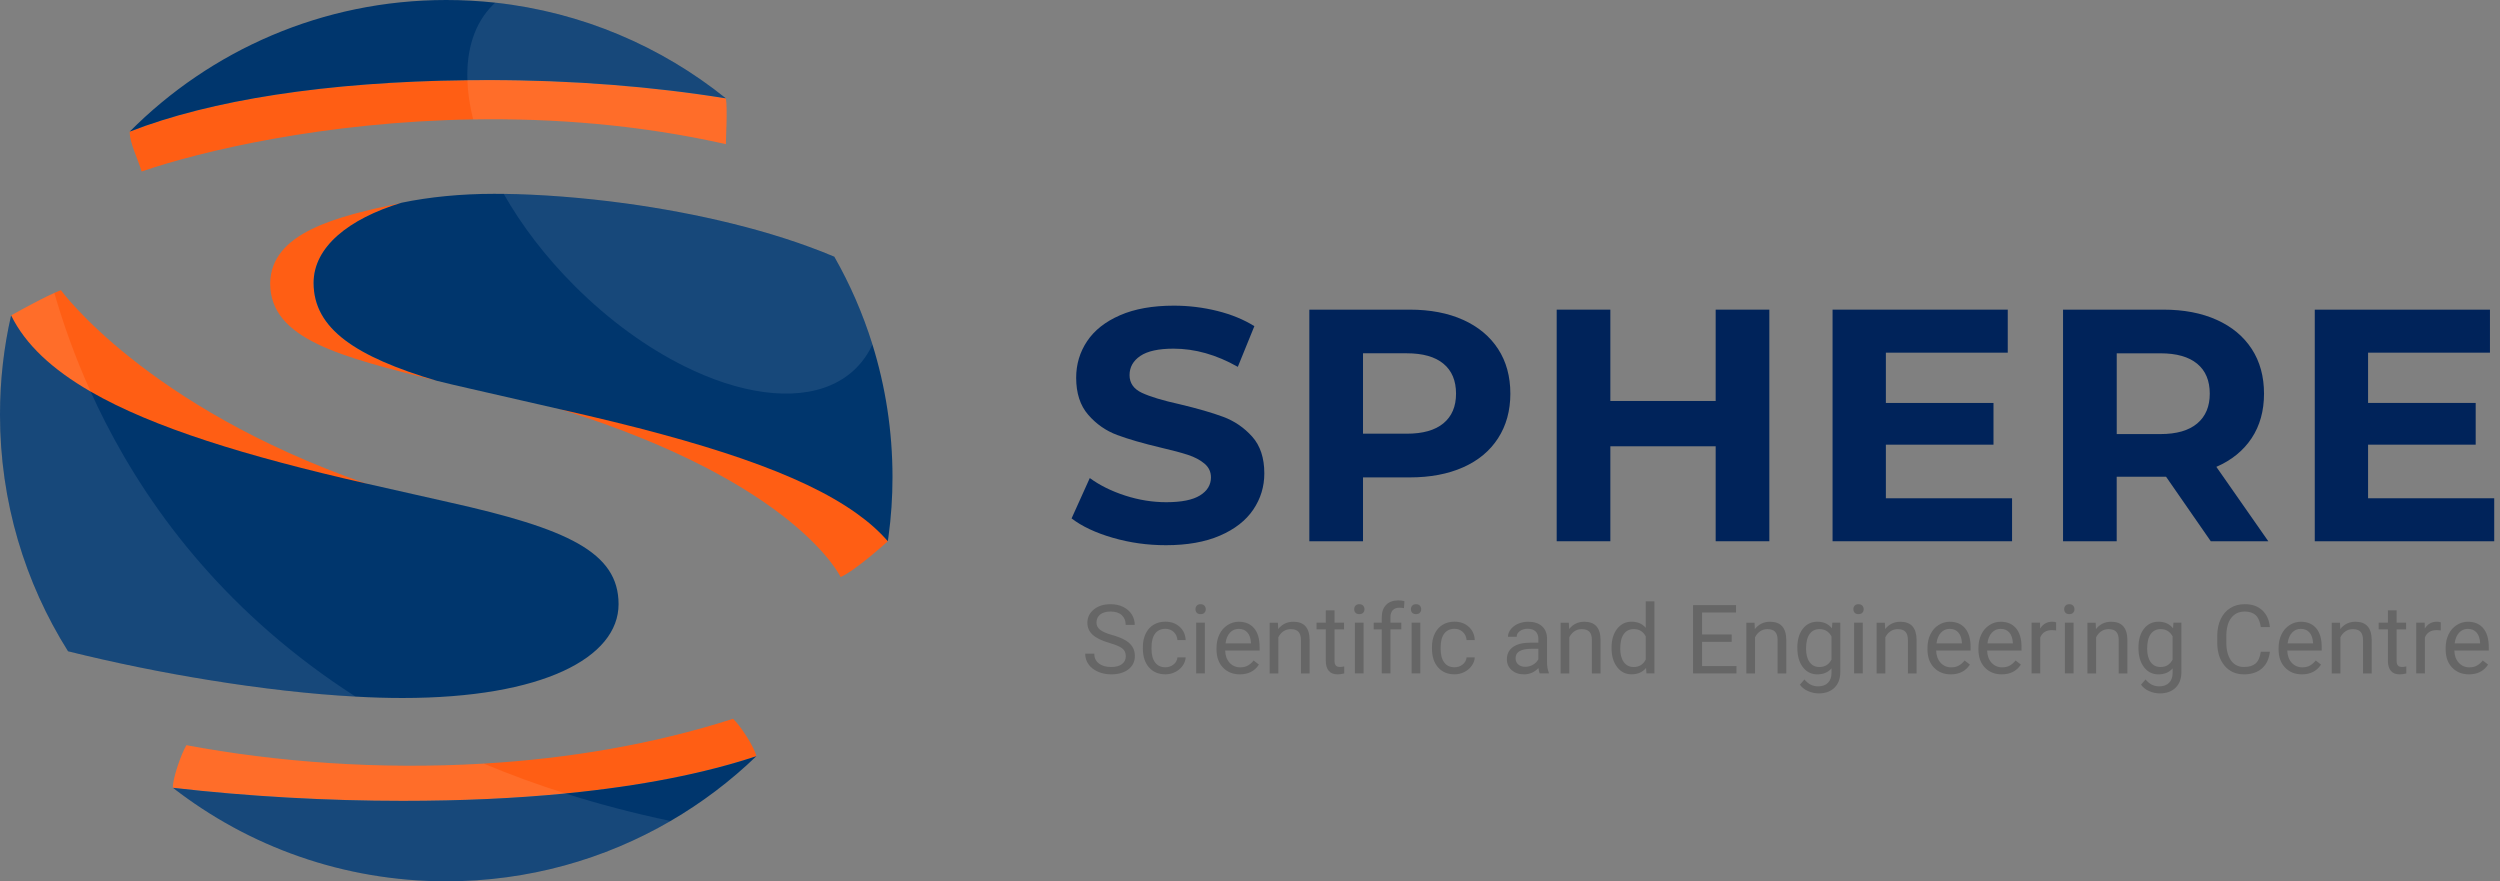 <svg width="278" height="98" viewBox="0 0 278 98" fill="none" xmlns="http://www.w3.org/2000/svg">
<rect x="0" y="0" width="278" height="98" fill="#808080" stroke="none"/>
<g clip-path="url(#clip0)">
<path d="M123.742 59.802C121.84 59.251 120.312 58.531 119.159 57.648L121.184 53.159C122.29 53.969 123.602 54.617 125.123 55.11C126.643 55.6 128.168 55.845 129.688 55.845C131.382 55.845 132.636 55.593 133.443 55.089C134.254 54.584 134.658 53.918 134.658 53.083C134.658 52.471 134.42 51.96 133.941 51.556C133.461 51.153 132.849 50.825 132.099 50.581C131.35 50.336 130.337 50.066 129.061 49.77C127.097 49.306 125.49 48.838 124.236 48.373C122.986 47.909 121.908 47.16 121.015 46.13C120.117 45.101 119.67 43.725 119.67 42.008C119.67 40.514 120.074 39.156 120.885 37.943C121.696 36.729 122.917 35.764 124.55 35.055C126.182 34.342 128.178 33.989 130.535 33.989C132.178 33.989 133.789 34.187 135.36 34.576C136.932 34.969 138.308 35.534 139.486 36.268L137.645 40.794C135.263 39.444 132.881 38.771 130.503 38.771C128.834 38.771 127.598 39.041 126.802 39.581C126.006 40.121 125.606 40.83 125.606 41.716C125.606 42.598 126.067 43.257 126.986 43.686C127.905 44.114 129.31 44.539 131.202 44.957C133.166 45.425 134.773 45.889 136.027 46.354C137.277 46.822 138.351 47.556 139.249 48.561C140.146 49.565 140.593 50.93 140.593 52.644C140.593 54.116 140.182 55.459 139.36 56.673C138.539 57.886 137.303 58.851 135.659 59.56C134.013 60.273 132.013 60.626 129.656 60.626C127.616 60.63 125.645 60.352 123.742 59.802Z" fill="#00235A"/>
<path d="M162.704 35.57C164.387 36.33 165.681 37.41 166.589 38.807C167.497 40.204 167.951 41.86 167.951 43.776C167.951 45.666 167.497 47.315 166.589 48.726C165.681 50.138 164.383 51.218 162.704 51.963C161.021 52.712 159.039 53.087 156.758 53.087H151.566V60.187H145.598V34.432H156.755C159.039 34.432 161.021 34.81 162.704 35.57ZM160.513 47.07C161.446 46.296 161.911 45.201 161.911 43.776C161.911 42.328 161.446 41.219 160.513 40.445C159.58 39.671 158.218 39.286 156.427 39.286H151.566V48.226H156.427C158.218 48.23 159.58 47.844 160.513 47.07Z" fill="#00235A"/>
<path d="M196.751 34.432V60.187H190.783V49.627H179.071V60.187H173.104V34.432H179.071V44.589H190.783V34.432H196.751Z" fill="#00235A"/>
<path d="M223.741 55.405V60.187H203.781V34.432H223.262V39.217H209.709V44.809H221.676V49.447H209.709V55.409H223.741V55.405Z" fill="#00235A"/>
<path d="M245.838 60.187L240.865 53.011H240.57H235.377V60.187H229.41V34.432H240.566C242.851 34.432 244.833 34.814 246.512 35.574C248.195 36.333 249.489 37.413 250.397 38.81C251.305 40.207 251.759 41.864 251.759 43.779C251.759 45.691 251.298 47.344 250.379 48.73C249.456 50.116 248.152 51.178 246.458 51.913L252.238 60.191H245.838V60.187ZM244.328 40.449C243.395 39.675 242.033 39.289 240.242 39.289H235.381V48.269H240.242C242.033 48.269 243.395 47.877 244.328 47.092C245.262 46.307 245.726 45.201 245.726 43.779C245.726 42.328 245.262 41.219 244.328 40.449Z" fill="#00235A"/>
<path d="M277.358 55.405V60.187H257.402V34.432H276.883V39.217H263.33V44.809H275.297V49.447H263.33V55.409H277.358V55.405Z" fill="#00235A"/>
<path d="M123.382 71.5C122.521 71.251 121.897 70.949 121.505 70.589C121.112 70.229 120.917 69.786 120.917 69.257C120.917 68.659 121.155 68.162 121.634 67.773C122.114 67.381 122.734 67.186 123.501 67.186C124.024 67.186 124.488 67.287 124.899 67.489C125.306 67.691 125.624 67.968 125.851 68.324C126.074 68.677 126.186 69.066 126.186 69.487H125.177C125.177 69.026 125.029 68.666 124.737 68.4C124.445 68.137 124.031 68.004 123.501 68.004C123.007 68.004 122.622 68.112 122.344 68.332C122.067 68.551 121.93 68.85 121.93 69.239C121.93 69.549 122.06 69.811 122.323 70.024C122.586 70.236 123.033 70.434 123.663 70.611C124.294 70.787 124.788 70.985 125.144 71.198C125.501 71.41 125.764 71.662 125.937 71.947C126.11 72.231 126.197 72.566 126.197 72.955C126.197 73.57 125.955 74.064 125.476 74.434C124.997 74.805 124.352 74.989 123.548 74.989C123.025 74.989 122.539 74.888 122.085 74.69C121.631 74.488 121.285 74.215 121.04 73.869C120.795 73.52 120.672 73.127 120.672 72.685H121.681C121.681 73.142 121.851 73.505 122.189 73.772C122.528 74.038 122.982 74.172 123.548 74.172C124.078 74.172 124.481 74.064 124.766 73.847C125.047 73.632 125.188 73.34 125.188 72.965C125.188 72.595 125.058 72.306 124.795 72.101C124.539 71.9 124.067 71.698 123.382 71.5Z" fill="#666666"/>
<path d="M129.598 74.201C129.944 74.201 130.243 74.096 130.503 73.887C130.759 73.678 130.903 73.419 130.932 73.106H131.847C131.829 73.43 131.717 73.736 131.512 74.028C131.306 74.319 131.032 74.553 130.69 74.726C130.348 74.899 129.984 74.985 129.602 74.985C128.834 74.985 128.222 74.73 127.768 74.215C127.314 73.704 127.087 73.001 127.087 72.109V71.947C127.087 71.396 127.187 70.909 127.389 70.481C127.591 70.053 127.879 69.721 128.258 69.484C128.636 69.246 129.083 69.131 129.598 69.131C130.232 69.131 130.759 69.322 131.177 69.7C131.595 70.078 131.818 70.571 131.847 71.176H130.932C130.903 70.812 130.766 70.51 130.517 70.276C130.269 70.042 129.962 69.923 129.595 69.923C129.105 69.923 128.723 70.099 128.452 70.452C128.182 70.805 128.049 71.316 128.049 71.983V72.166C128.049 72.818 128.182 73.318 128.452 73.668C128.719 74.028 129.101 74.201 129.598 74.201Z" fill="#666666"/>
<path d="M132.935 67.745C132.935 67.59 132.982 67.457 133.079 67.349C133.177 67.24 133.317 67.186 133.505 67.186C133.692 67.186 133.836 67.24 133.933 67.349C134.031 67.457 134.081 67.59 134.081 67.745C134.081 67.903 134.031 68.033 133.933 68.137C133.836 68.242 133.692 68.292 133.505 68.292C133.317 68.292 133.173 68.242 133.079 68.137C132.982 68.033 132.935 67.899 132.935 67.745ZM133.98 74.885H133.014V69.239H133.98V74.885Z" fill="#666666"/>
<path d="M137.868 74.989C137.104 74.989 136.481 74.737 135.998 74.237C135.519 73.736 135.277 73.063 135.277 72.22V72.044C135.277 71.486 135.386 70.985 135.598 70.546C135.811 70.107 136.11 69.761 136.495 69.513C136.881 69.264 137.295 69.138 137.746 69.138C138.481 69.138 139.05 69.379 139.458 69.862C139.865 70.344 140.067 71.036 140.067 71.939V72.343H136.24C136.254 72.897 136.416 73.347 136.726 73.693C137.036 74.035 137.432 74.208 137.915 74.208C138.258 74.208 138.546 74.139 138.78 73.999C139.018 73.859 139.223 73.675 139.4 73.445L139.991 73.902C139.526 74.625 138.816 74.989 137.868 74.989ZM137.75 69.93C137.36 69.93 137.032 70.071 136.769 70.355C136.506 70.64 136.341 71.036 136.279 71.547H139.108V71.475C139.079 70.985 138.949 70.604 138.712 70.334C138.474 70.064 138.153 69.93 137.75 69.93Z" fill="#666666"/>
<path d="M142.103 69.243L142.135 69.952C142.567 69.408 143.13 69.138 143.825 69.138C145.018 69.138 145.62 69.811 145.63 71.158V74.888H144.665V71.154C144.661 70.748 144.567 70.445 144.384 70.251C144.2 70.056 143.915 69.959 143.53 69.959C143.216 69.959 142.942 70.042 142.704 70.211C142.467 70.377 142.283 70.596 142.149 70.87V74.892H141.184V69.246H142.103V69.243Z" fill="#666666"/>
<path d="M148.398 67.874V69.242H149.454V69.988H148.398V73.491C148.398 73.718 148.445 73.887 148.539 73.999C148.632 74.11 148.794 74.168 149.018 74.168C149.13 74.168 149.281 74.146 149.475 74.107V74.885C149.22 74.953 148.975 74.989 148.733 74.989C148.301 74.989 147.976 74.859 147.757 74.596C147.537 74.337 147.429 73.966 147.429 73.484V69.984H146.402V69.239H147.429V67.871H148.398V67.874Z" fill="#666666"/>
<path d="M150.585 67.745C150.585 67.59 150.632 67.457 150.73 67.349C150.827 67.24 150.967 67.186 151.155 67.186C151.342 67.186 151.486 67.24 151.584 67.349C151.681 67.457 151.731 67.59 151.731 67.745C151.731 67.903 151.681 68.033 151.584 68.137C151.486 68.242 151.342 68.292 151.155 68.292C150.967 68.292 150.823 68.242 150.73 68.137C150.632 68.033 150.585 67.899 150.585 67.745ZM151.63 74.885H150.665V69.239H151.63V74.885Z" fill="#666666"/>
<path d="M153.652 74.885V69.988H152.758V69.243H153.652V68.663C153.652 68.058 153.814 67.59 154.138 67.259C154.463 66.927 154.92 66.762 155.511 66.762C155.735 66.762 155.955 66.79 156.174 66.848L156.12 67.626C155.958 67.594 155.782 67.579 155.598 67.579C155.284 67.579 155.043 67.673 154.874 67.853C154.704 68.036 154.618 68.299 154.618 68.641V69.239H155.825V69.984H154.618V74.881H153.652V74.885Z" fill="#666666"/>
<path d="M156.892 67.745C156.892 67.59 156.939 67.457 157.036 67.349C157.133 67.24 157.274 67.186 157.461 67.186C157.648 67.186 157.793 67.24 157.89 67.349C157.987 67.457 158.038 67.59 158.038 67.745C158.038 67.903 157.987 68.033 157.89 68.137C157.793 68.242 157.648 68.292 157.461 68.292C157.274 68.292 157.129 68.242 157.036 68.137C156.939 68.033 156.892 67.899 156.892 67.745ZM157.937 74.885H156.971V69.239H157.937V74.885Z" fill="#666666"/>
<path d="M161.749 74.201C162.095 74.201 162.394 74.096 162.654 73.887C162.91 73.678 163.054 73.419 163.083 73.106H163.994C163.976 73.43 163.865 73.736 163.659 74.028C163.454 74.319 163.18 74.553 162.838 74.726C162.495 74.899 162.131 74.985 161.749 74.985C160.978 74.985 160.369 74.73 159.915 74.215C159.461 73.704 159.234 73.001 159.234 72.109V71.947C159.234 71.396 159.335 70.909 159.537 70.481C159.738 70.053 160.027 69.721 160.405 69.484C160.783 69.246 161.23 69.131 161.746 69.131C162.38 69.131 162.906 69.322 163.324 69.7C163.742 70.078 163.965 70.571 163.994 71.176H163.083C163.054 70.812 162.917 70.51 162.668 70.276C162.419 70.042 162.113 69.923 161.746 69.923C161.256 69.923 160.874 70.099 160.603 70.452C160.333 70.805 160.2 71.316 160.2 71.983V72.166C160.2 72.818 160.333 73.318 160.603 73.668C160.866 74.028 161.248 74.201 161.749 74.201Z" fill="#666666"/>
<path d="M171.212 74.885C171.158 74.773 171.111 74.575 171.075 74.291C170.625 74.755 170.091 74.989 169.468 74.989C168.91 74.989 168.455 74.831 168.099 74.517C167.742 74.204 167.565 73.805 167.565 73.322C167.565 72.735 167.789 72.278 168.236 71.954C168.682 71.63 169.313 71.468 170.124 71.468H171.064V71.025C171.064 70.686 170.964 70.42 170.762 70.218C170.56 70.02 170.261 69.919 169.868 69.919C169.522 69.919 169.234 70.006 169.003 70.179C168.769 70.352 168.654 70.564 168.654 70.809H167.684C167.684 70.528 167.785 70.254 167.983 69.992C168.185 69.729 168.455 69.52 168.798 69.369C169.14 69.217 169.519 69.138 169.929 69.138C170.582 69.138 171.09 69.3 171.457 69.624C171.825 69.948 172.019 70.398 172.03 70.967V73.563C172.03 74.082 172.095 74.492 172.228 74.798V74.881H171.212V74.885ZM169.609 74.15C169.911 74.15 170.2 74.071 170.47 73.916C170.74 73.761 170.938 73.556 171.061 73.308V72.148H170.304C169.122 72.148 168.531 72.494 168.531 73.185C168.531 73.488 168.632 73.725 168.834 73.894C169.032 74.064 169.291 74.15 169.609 74.15Z" fill="#666666"/>
<path d="M174.455 69.243L174.488 69.952C174.92 69.408 175.482 69.138 176.178 69.138C177.371 69.138 177.972 69.811 177.983 71.158V74.888H177.017V71.154C177.014 70.748 176.92 70.445 176.74 70.251C176.556 70.056 176.272 69.959 175.886 69.959C175.572 69.959 175.299 70.042 175.061 70.211C174.823 70.377 174.639 70.596 174.506 70.87V74.892H173.54V69.246H174.455V69.243Z" fill="#666666"/>
<path d="M179.205 72.015C179.205 71.151 179.41 70.452 179.821 69.927C180.232 69.401 180.769 69.134 181.435 69.134C182.095 69.134 182.621 69.361 183.007 69.811V66.87H183.972V74.881H183.086L183.039 74.276C182.653 74.748 182.116 74.985 181.425 74.985C180.769 74.985 180.235 74.719 179.825 74.182C179.414 73.646 179.205 72.947 179.205 72.087V72.015ZM180.171 72.126C180.171 72.767 180.304 73.268 180.567 73.628C180.83 73.988 181.198 74.172 181.662 74.172C182.275 74.172 182.722 73.898 183.003 73.347V70.755C182.715 70.222 182.271 69.955 181.673 69.955C181.201 69.955 180.83 70.139 180.567 70.503C180.304 70.87 180.171 71.41 180.171 72.126Z" fill="#666666"/>
<path d="M192.563 71.374H189.27V74.067H193.097V74.885H188.268V67.291H193.046V68.108H189.27V70.553H192.563V71.374Z" fill="#666666"/>
<path d="M195.107 69.243L195.14 69.952C195.572 69.408 196.134 69.138 196.83 69.138C198.023 69.138 198.624 69.811 198.635 71.158V74.888H197.669V71.154C197.666 70.748 197.572 70.445 197.392 70.251C197.208 70.056 196.924 69.959 196.538 69.959C196.224 69.959 195.951 70.042 195.713 70.211C195.475 70.377 195.291 70.596 195.158 70.87V74.892H194.192V69.246H195.107V69.243Z" fill="#666666"/>
<path d="M199.864 72.015C199.864 71.137 200.069 70.435 200.477 69.916C200.884 69.398 201.424 69.135 202.095 69.135C202.783 69.135 203.32 69.38 203.709 69.866L203.756 69.239H204.639V74.748C204.639 75.479 204.423 76.055 203.99 76.476C203.558 76.898 202.974 77.106 202.242 77.106C201.835 77.106 201.435 77.02 201.046 76.847C200.657 76.674 200.358 76.437 200.152 76.134L200.653 75.555C201.068 76.066 201.572 76.322 202.174 76.322C202.642 76.322 203.01 76.188 203.273 75.925C203.536 75.663 203.666 75.288 203.666 74.809V74.323C203.28 74.77 202.754 74.989 202.084 74.989C201.421 74.989 200.887 74.723 200.48 74.19C200.066 73.661 199.864 72.933 199.864 72.015ZM200.833 72.127C200.833 72.764 200.963 73.265 201.226 73.628C201.486 73.992 201.853 74.172 202.322 74.172C202.931 74.172 203.377 73.895 203.662 73.344V70.766C203.367 70.226 202.923 69.956 202.332 69.956C201.864 69.956 201.496 70.139 201.23 70.503C200.967 70.87 200.833 71.41 200.833 72.127Z" fill="#666666"/>
<path d="M206.095 67.745C206.095 67.59 206.141 67.457 206.239 67.349C206.336 67.24 206.477 67.186 206.664 67.186C206.851 67.186 206.995 67.24 207.093 67.349C207.19 67.457 207.24 67.59 207.24 67.745C207.24 67.903 207.19 68.033 207.093 68.137C206.995 68.242 206.851 68.292 206.664 68.292C206.477 68.292 206.332 68.242 206.239 68.137C206.145 68.033 206.095 67.899 206.095 67.745ZM207.14 74.885H206.174V69.239H207.14V74.885Z" fill="#666666"/>
<path d="M209.597 69.243L209.63 69.952C210.062 69.408 210.624 69.138 211.32 69.138C212.512 69.138 213.114 69.811 213.125 71.158V74.888H212.159V71.154C212.156 70.748 212.062 70.445 211.882 70.251C211.698 70.056 211.413 69.959 211.028 69.959C210.714 69.959 210.44 70.042 210.203 70.211C209.965 70.377 209.781 70.596 209.648 70.87V74.892H208.682V69.246H209.597V69.243Z" fill="#666666"/>
<path d="M216.927 74.989C216.163 74.989 215.539 74.737 215.057 74.237C214.577 73.736 214.336 73.063 214.336 72.22V72.044C214.336 71.486 214.444 70.985 214.657 70.546C214.869 70.107 215.168 69.761 215.554 69.513C215.939 69.264 216.354 69.138 216.804 69.138C217.539 69.138 218.109 69.379 218.516 69.862C218.923 70.344 219.129 71.036 219.129 71.939V72.343H215.302C215.316 72.897 215.478 73.347 215.788 73.693C216.098 74.035 216.494 74.208 216.977 74.208C217.32 74.208 217.608 74.139 217.842 73.999C218.08 73.859 218.285 73.675 218.462 73.445L219.053 73.902C218.584 74.625 217.875 74.989 216.927 74.989ZM216.808 69.93C216.419 69.93 216.091 70.071 215.828 70.355C215.565 70.64 215.399 71.036 215.338 71.547H218.166V71.475C218.138 70.985 218.004 70.604 217.77 70.334C217.532 70.064 217.212 69.93 216.808 69.93Z" fill="#666666"/>
<path d="M222.592 74.989C221.828 74.989 221.204 74.737 220.721 74.237C220.242 73.736 220.001 73.063 220.001 72.22V72.044C220.001 71.486 220.109 70.985 220.321 70.546C220.534 70.107 220.833 69.761 221.219 69.513C221.604 69.264 222.019 69.138 222.469 69.138C223.204 69.138 223.774 69.379 224.181 69.862C224.588 70.344 224.793 71.036 224.793 71.939V72.343H220.97C220.984 72.897 221.147 73.347 221.457 73.693C221.766 74.035 222.163 74.208 222.646 74.208C222.988 74.208 223.276 74.139 223.511 73.999C223.748 73.859 223.954 73.675 224.13 73.445L224.721 73.902C224.249 74.625 223.539 74.989 222.592 74.989ZM222.473 69.93C222.084 69.93 221.756 70.071 221.493 70.355C221.229 70.64 221.064 71.036 221.002 71.547H223.831V71.475C223.802 70.985 223.669 70.604 223.435 70.334C223.197 70.064 222.876 69.93 222.473 69.93Z" fill="#666666"/>
<path d="M228.642 70.107C228.494 70.082 228.336 70.071 228.166 70.071C227.532 70.071 227.103 70.341 226.876 70.877V74.885H225.911V69.239H226.851L226.865 69.891C227.183 69.387 227.629 69.135 228.213 69.135C228.401 69.135 228.545 69.16 228.642 69.207V70.107Z" fill="#666666"/>
<path d="M229.536 67.745C229.536 67.59 229.583 67.457 229.68 67.349C229.777 67.24 229.918 67.186 230.105 67.186C230.292 67.186 230.437 67.24 230.534 67.349C230.631 67.457 230.682 67.59 230.682 67.745C230.682 67.903 230.631 68.033 230.534 68.137C230.437 68.242 230.292 68.292 230.105 68.292C229.918 68.292 229.774 68.242 229.68 68.137C229.583 68.033 229.536 67.899 229.536 67.745ZM230.581 74.885H229.615V69.239H230.581V74.885Z" fill="#666666"/>
<path d="M233.038 69.243L233.071 69.952C233.503 69.408 234.065 69.138 234.761 69.138C235.954 69.138 236.555 69.811 236.566 71.158V74.888H235.6V71.154C235.597 70.748 235.503 70.445 235.323 70.251C235.139 70.056 234.855 69.959 234.469 69.959C234.155 69.959 233.882 70.042 233.644 70.211C233.406 70.377 233.222 70.596 233.089 70.87V74.892H232.123V69.246H233.038V69.243Z" fill="#666666"/>
<path d="M237.795 72.015C237.795 71.137 238 70.435 238.408 69.916C238.815 69.398 239.355 69.135 240.026 69.135C240.714 69.135 241.251 69.38 241.64 69.866L241.687 69.239H242.57V74.748C242.57 75.479 242.354 76.055 241.921 76.476C241.489 76.898 240.905 77.106 240.173 77.106C239.766 77.106 239.366 77.02 238.977 76.847C238.588 76.674 238.289 76.437 238.083 76.134L238.584 75.555C238.999 76.066 239.503 76.322 240.105 76.322C240.573 76.322 240.941 76.188 241.204 75.925C241.467 75.663 241.597 75.288 241.597 74.809V74.323C241.211 74.77 240.685 74.989 240.015 74.989C239.352 74.989 238.818 74.723 238.411 74.19C238 73.661 237.795 72.933 237.795 72.015ZM238.764 72.127C238.764 72.764 238.894 73.265 239.157 73.628C239.417 73.992 239.784 74.172 240.253 74.172C240.862 74.172 241.308 73.895 241.593 73.344V70.766C241.298 70.226 240.854 69.956 240.263 69.956C239.795 69.956 239.427 70.139 239.161 70.503C238.898 70.87 238.764 71.41 238.764 72.127Z" fill="#666666"/>
<path d="M252.411 72.476C252.317 73.279 252.022 73.898 251.521 74.334C251.02 74.769 250.357 74.989 249.528 74.989C248.631 74.989 247.91 74.669 247.37 74.024C246.829 73.38 246.559 72.519 246.559 71.443V70.712C246.559 70.006 246.685 69.387 246.937 68.85C247.19 68.314 247.546 67.903 248.011 67.615C248.472 67.327 249.009 67.183 249.618 67.183C250.426 67.183 251.074 67.41 251.561 67.86C252.047 68.31 252.332 68.933 252.411 69.729H251.402C251.316 69.124 251.125 68.681 250.836 68.411C250.544 68.141 250.141 68.004 249.618 68.004C248.977 68.004 248.476 68.242 248.112 68.713C247.748 69.185 247.568 69.862 247.568 70.733V71.468C247.568 72.292 247.741 72.948 248.083 73.437C248.429 73.923 248.908 74.168 249.528 74.168C250.087 74.168 250.512 74.042 250.811 73.79C251.11 73.538 251.305 73.099 251.402 72.472H252.411V72.476Z" fill="#666666"/>
<path d="M255.971 74.989C255.207 74.989 254.584 74.737 254.101 74.237C253.622 73.736 253.38 73.063 253.38 72.22V72.044C253.38 71.486 253.489 70.985 253.701 70.546C253.914 70.107 254.213 69.761 254.598 69.513C254.984 69.264 255.398 69.138 255.849 69.138C256.584 69.138 257.153 69.379 257.561 69.862C257.968 70.344 258.173 71.036 258.173 71.939V72.343H254.346C254.361 72.897 254.523 73.347 254.833 73.693C255.143 74.035 255.539 74.208 256.022 74.208C256.364 74.208 256.652 74.139 256.887 73.999C257.125 73.859 257.33 73.675 257.507 73.445L258.097 73.902C257.629 74.625 256.919 74.989 255.971 74.989ZM255.852 69.93C255.463 69.93 255.135 70.071 254.872 70.355C254.609 70.64 254.443 71.036 254.382 71.547H257.211V71.475C257.182 70.985 257.052 70.604 256.815 70.334C256.577 70.064 256.256 69.93 255.852 69.93Z" fill="#666666"/>
<path d="M260.206 69.243L260.238 69.952C260.67 69.408 261.233 69.138 261.928 69.138C263.121 69.138 263.723 69.811 263.733 71.158V74.888H262.768V71.154C262.764 70.748 262.67 70.445 262.487 70.251C262.303 70.056 262.018 69.959 261.633 69.959C261.319 69.959 261.045 70.042 260.807 70.211C260.57 70.377 260.386 70.596 260.252 70.87V74.892H259.287V69.246H260.206V69.243Z" fill="#666666"/>
<path d="M266.505 67.874V69.242H267.56V69.988H266.505V73.491C266.505 73.718 266.551 73.887 266.645 73.999C266.739 74.11 266.901 74.168 267.124 74.168C267.236 74.168 267.387 74.146 267.582 74.107V74.885C267.326 74.953 267.081 74.989 266.84 74.989C266.407 74.989 266.083 74.859 265.863 74.596C265.643 74.337 265.535 73.966 265.535 73.484V69.984H264.508V69.239H265.535V67.871H266.505V67.874Z" fill="#666666"/>
<path d="M271.416 70.107C271.268 70.082 271.11 70.071 270.941 70.071C270.306 70.071 269.878 70.341 269.65 70.877V74.885H268.685V69.239H269.625L269.64 69.891C269.957 69.387 270.404 69.135 270.987 69.135C271.175 69.135 271.319 69.16 271.416 69.207V70.107Z" fill="#666666"/>
<path d="M274.548 74.989C273.784 74.989 273.16 74.737 272.678 74.237C272.198 73.736 271.957 73.063 271.957 72.22V72.044C271.957 71.486 272.065 70.985 272.278 70.546C272.49 70.107 272.789 69.761 273.175 69.513C273.56 69.264 273.975 69.138 274.425 69.138C275.16 69.138 275.73 69.379 276.137 69.862C276.544 70.344 276.75 71.036 276.75 71.939V72.343H272.923C272.937 72.897 273.099 73.347 273.409 73.693C273.719 74.035 274.115 74.208 274.598 74.208C274.941 74.208 275.229 74.139 275.463 73.999C275.701 73.859 275.906 73.675 276.083 73.445L276.674 73.902C276.205 74.625 275.496 74.989 274.548 74.989ZM274.429 69.93C274.04 69.93 273.712 70.071 273.449 70.355C273.186 70.64 273.02 71.036 272.959 71.547H275.787V71.475C275.759 70.985 275.629 70.604 275.391 70.334C275.15 70.064 274.832 69.93 274.429 69.93Z" fill="#666666"/>
<path d="M80.72 16.03C71.03 13.848 61.43 13.135 52.612 13.279C36.129 13.538 22.36 16.797 15.748 19.072C15.304 17.582 14.421 15.918 14.421 14.64C23.448 11.119 36.309 9.099 51.971 8.919C52.756 8.908 53.549 8.904 54.352 8.904C63.603 8.904 72.651 9.632 80.72 10.942C80.903 12.17 80.72 15.177 80.72 16.03Z" fill="#FF5E14"/>
<path d="M80.72 10.938C72.651 9.628 63.606 8.901 54.352 8.901C53.552 8.901 52.756 8.904 51.971 8.915C36.309 9.099 23.448 11.115 14.421 14.636C23.409 5.602 35.855 0 49.625 0C51.466 0 53.282 0.101 55.066 0.295C55.066 0.295 55.066 0.295 55.069 0.295C64.72 1.35 73.538 5.163 80.72 10.938Z" fill="#00366D"/>
<path d="M84.107 84.088C78.363 85.996 71.271 87.411 62.871 88.236C57.394 88.772 51.354 89.056 44.778 89.056C36.446 89.056 27.589 88.57 19.229 87.602C19.153 86.691 20.155 83.8 20.731 82.864C30.641 84.725 42.093 85.614 53.801 84.912C63.095 84.361 72.547 82.802 81.509 79.933C82.208 80.509 83.927 83.115 84.107 84.088Z" fill="#FF5E14"/>
<path d="M84.107 84.087C81.235 86.856 78.031 89.279 74.561 91.296C67.231 95.559 58.716 98 49.628 98C38.169 98 27.621 94.122 19.232 87.602C27.592 88.57 36.454 89.056 44.781 89.056C51.361 89.056 57.397 88.772 62.875 88.235C71.271 87.411 78.363 85.996 84.107 84.087Z" fill="#00366D"/>
<path d="M98.727 60.187C98.727 60.187 95.188 63.41 93.476 64.169C93.476 64.169 88.604 53.76 62.554 45.576C36.504 37.392 78.255 40.87 78.255 40.87L95.487 53.475L98.727 60.187Z" fill="#FF5E14"/>
<path d="M48.58 42.35C37.971 39.682 30.043 37.76 30.043 31.505C30.133 25.87 37.355 24.077 44.663 22.551C38.738 24.355 34.875 27.487 34.875 31.466C34.875 36.579 39.592 39.668 48.58 42.35Z" fill="#FF5E14"/>
<path d="M99.246 53.054C99.246 55.294 99.098 57.498 98.802 59.647C98.784 59.827 98.759 60.007 98.727 60.187C97.779 59.093 96.615 58.056 95.231 57.073C89.076 52.676 78.486 49.162 62.554 45.573L52.284 43.221C50.983 42.926 49.747 42.642 48.576 42.346C39.592 39.668 34.872 36.575 34.872 31.458C34.872 27.483 38.735 24.347 44.655 22.543C47.74 21.902 51.235 21.553 54.94 21.553C55.293 21.553 55.653 21.557 56.017 21.56C60.006 21.611 64.68 21.953 69.578 22.619C77.397 23.696 85.804 25.604 92.774 28.546C94.521 31.61 95.948 34.879 97.015 38.307C98.464 42.966 99.246 47.92 99.246 53.054Z" fill="#00366D"/>
<path d="M27.643 60.003L11.69 46.89L1.236 38.299V35.069C1.236 35.069 4.155 33.42 6.043 32.571C6.313 32.452 6.558 32.344 6.771 32.265C6.771 32.265 16.166 45.205 40.605 53.742C62.925 61.541 27.643 60.003 27.643 60.003Z" fill="#FF5E14"/>
<path d="M68.785 67.183C68.785 73.124 60.349 77.617 44.756 77.617C43.102 77.617 41.354 77.567 39.535 77.462C34.511 77.189 28.94 76.548 23.29 75.63C17.985 74.78 12.627 73.678 7.567 72.421C2.768 64.796 0 55.776 0 46.105C0 42.306 0.425 38.616 1.236 35.069C2.822 38.31 5.813 41.082 10.079 43.545C17.03 47.553 27.383 50.728 40.605 53.742L49.888 55.841C63.095 58.783 68.785 61.4 68.785 67.183Z" fill="#00366D"/>
<g opacity="0.3">
<path opacity="0.3" d="M80.72 16.03C71.03 13.848 61.43 13.135 52.612 13.279C52.233 11.763 52.017 10.301 51.974 8.919C51.859 5.513 52.763 2.589 54.81 0.544C54.897 0.457 54.983 0.378 55.069 0.295C55.069 0.295 55.069 0.295 55.073 0.295C64.72 1.35 73.538 5.163 80.72 10.939C80.903 12.17 80.72 15.177 80.72 16.03Z" fill="white"/>
<path opacity="0.3" d="M97.015 38.31C96.564 39.289 95.963 40.168 95.206 40.928C91.988 44.143 86.59 44.539 80.572 42.573C79.102 42.091 77.592 41.468 76.067 40.708C71.974 38.674 67.776 35.667 63.916 31.811C60.648 28.552 57.992 25.046 56.017 21.567C60.006 21.618 64.68 21.96 69.578 22.626C77.397 23.703 85.804 25.611 92.774 28.552C94.521 31.613 95.948 34.882 97.015 38.31Z" fill="white"/>
</g>
<g opacity="0.3">
<path opacity="0.3" d="M23.293 75.63C17.989 74.78 12.63 73.678 7.571 72.422C2.768 64.796 0 55.776 0 46.105C0 42.307 0.425 38.616 1.236 35.07C1.236 35.07 4.155 33.42 6.043 32.571C7.002 35.901 8.303 39.621 10.079 43.545C10.576 44.651 11.113 45.763 11.69 46.897C16.948 57.206 25.528 68.468 39.535 77.463C34.515 77.189 28.944 76.544 23.293 75.63Z" fill="white"/>
<path opacity="0.3" d="M74.558 91.296C67.228 95.559 58.713 98 49.625 98C38.165 98 27.618 94.122 19.229 87.602C19.153 86.691 20.155 83.799 20.731 82.863C30.641 84.725 42.093 85.614 53.801 84.912C56.662 86.115 59.678 87.224 62.875 88.235C66.536 89.398 70.428 90.424 74.558 91.296Z" fill="white"/>
</g>
</g>
<defs>
<clipPath id="clip0">
<rect width="277.358" height="98" fill="white"/>
</clipPath>
</defs>
</svg>
